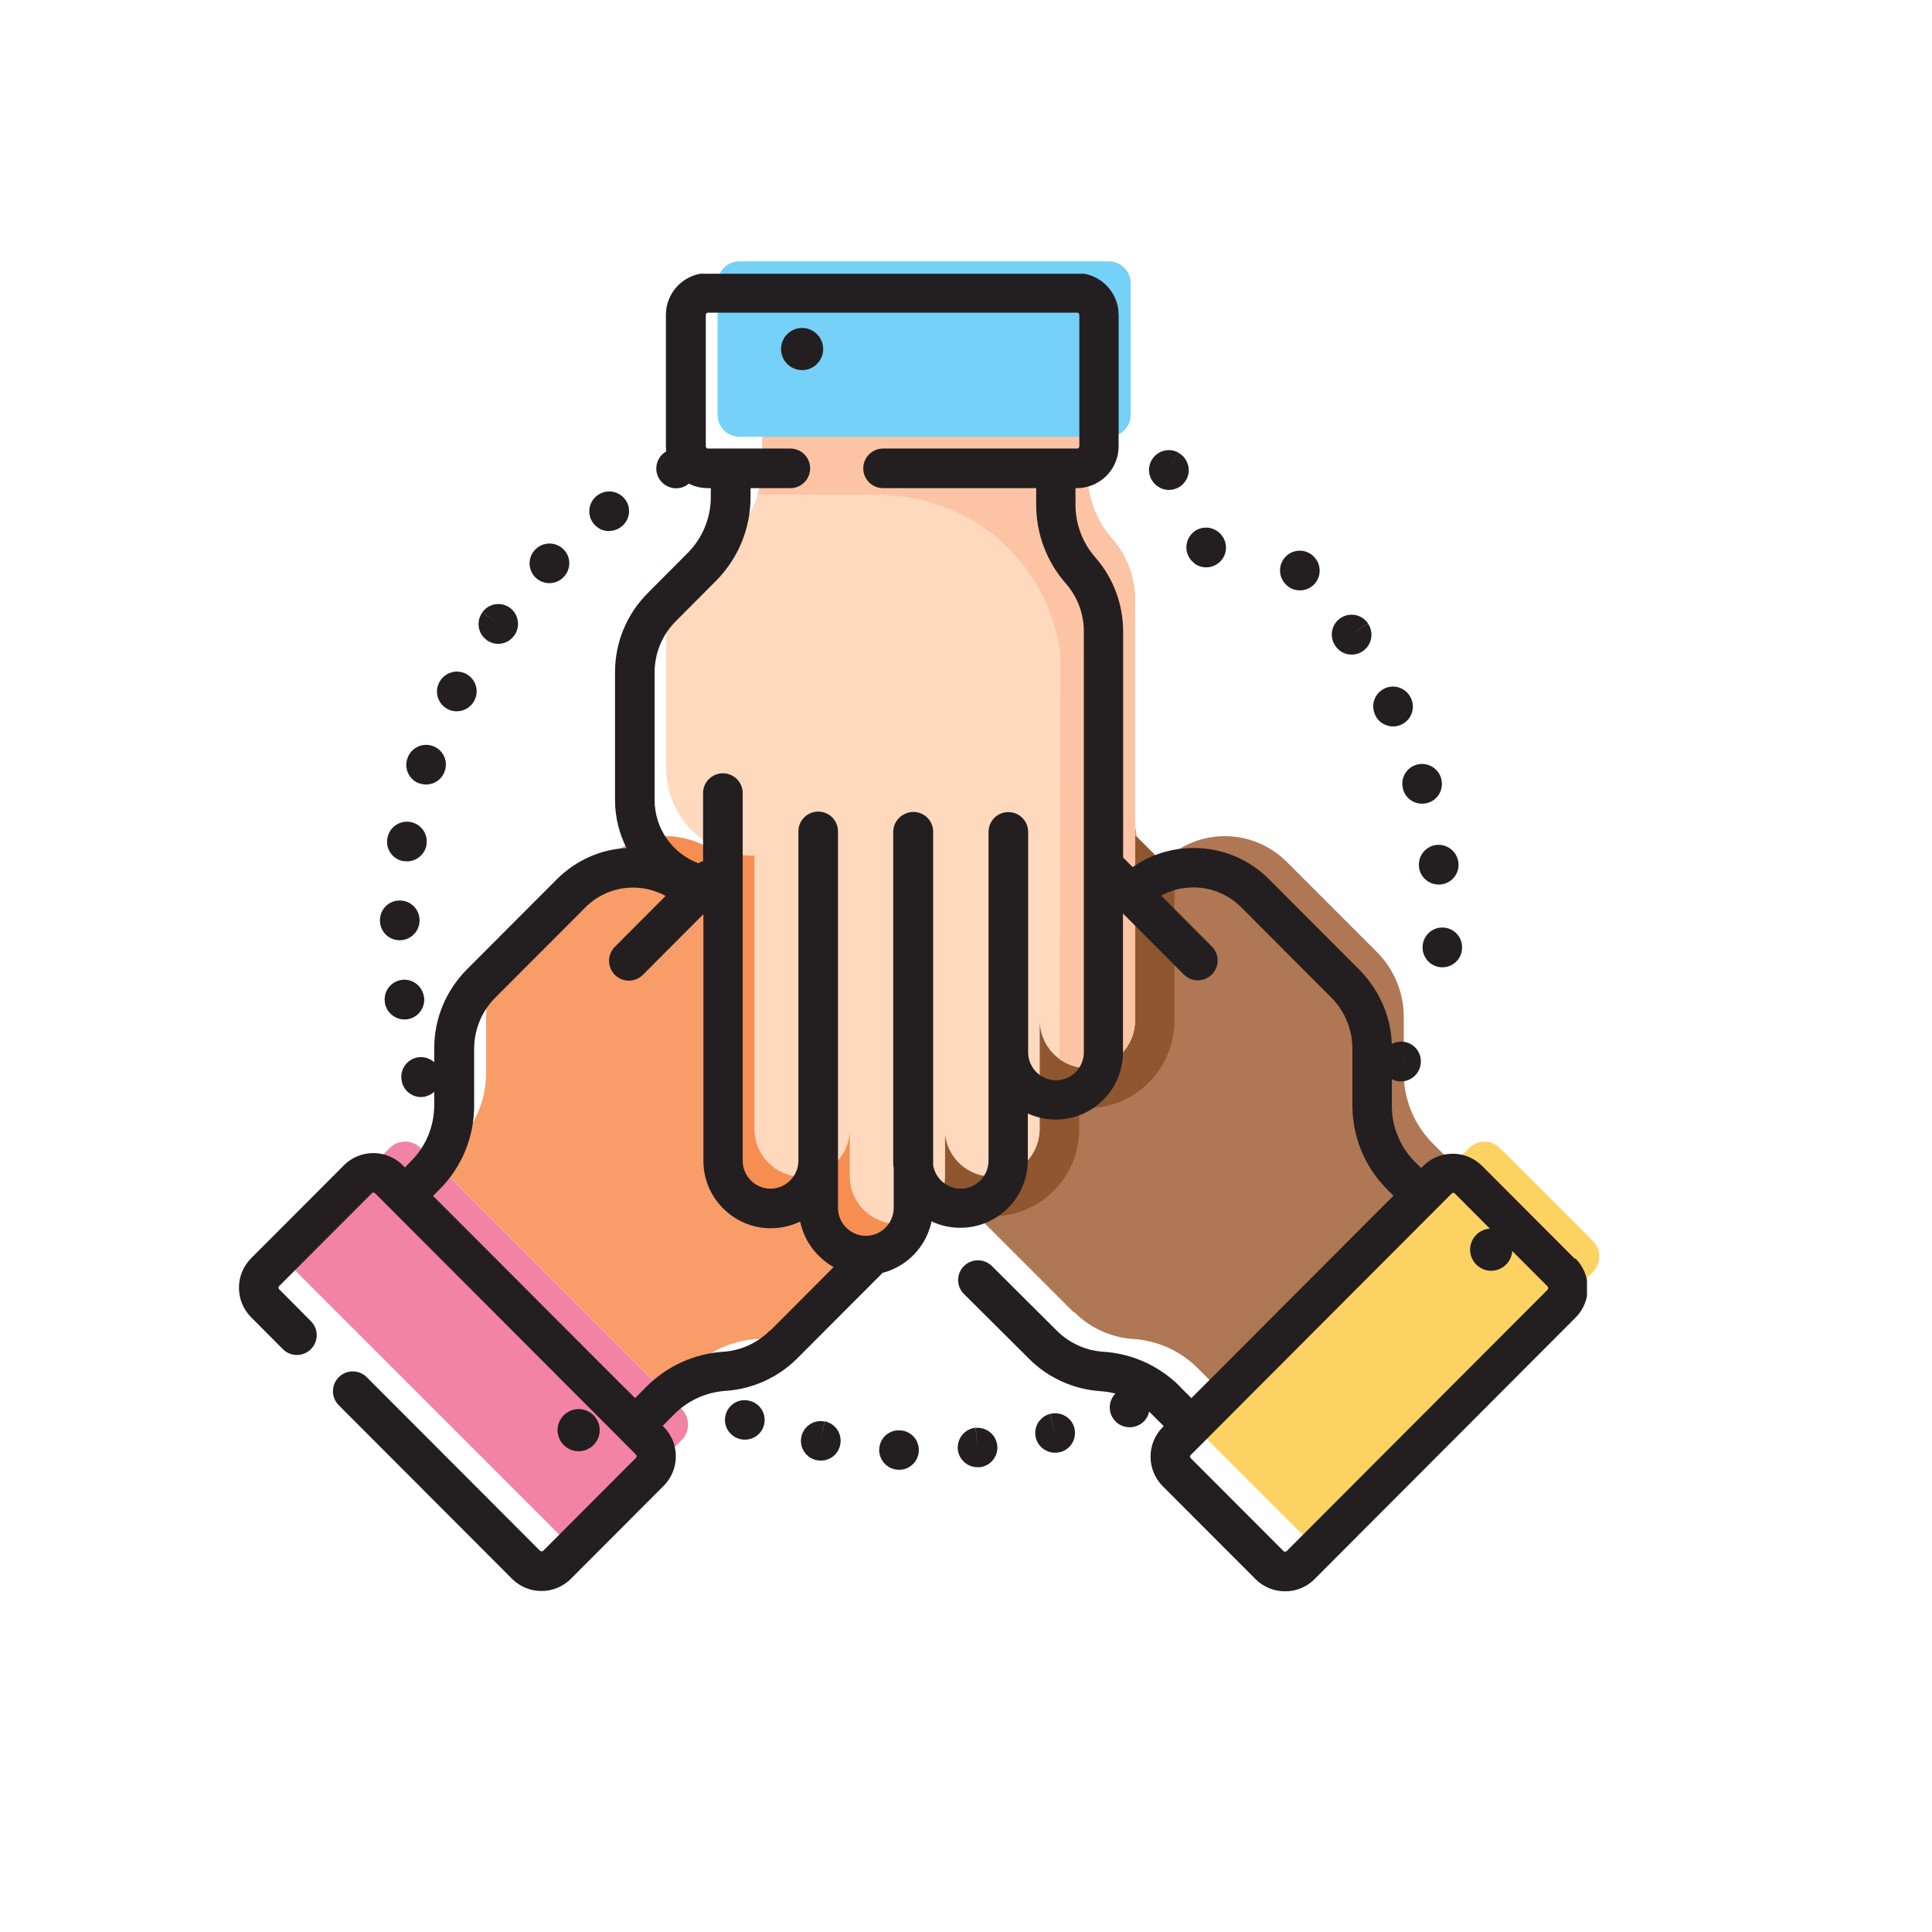 <?xml version="1.0" encoding="UTF-8"?>
<svg id="Layer_1" data-name="Layer 1" xmlns="http://www.w3.org/2000/svg" xmlns:xlink="http://www.w3.org/1999/xlink" viewBox="0 0 120 120">
  <defs>
    <style>
      .cls-1 {
        fill: #75d1f7;
      }

      .cls-2 {
        fill: #8f5630;
      }

      .cls-3 {
        fill: #fed9bd;
      }

      .cls-4 {
        fill: #fcc4a4;
      }

      .cls-5 {
        fill: #f89c68;
      }

      .cls-6 {
        fill: #f383a4;
      }

      .cls-7 {
        fill: #fcd362;
      }

      .cls-8 {
        clip-path: url(#clippath);
      }

      .cls-9 {
        fill: none;
      }

      .cls-10 {
        fill: #af7754;
      }

      .cls-11 {
        fill: #f68e51;
      }

      .cls-12 {
        fill: #231f20;
      }
    </style>
    <clipPath id="clippath">
      <rect class="cls-9" x="14.79" y="17" width="83.78" height="81.98"/>
    </clipPath>
  </defs>
  <path class="cls-10" d="M66.71,81.53l-18.48-18.48c-1.16-1.16-1.16-3.03,0-4.19,.46-.46,1.03-.73,1.62-.83,.9-.15,1.87,.13,2.57,.83l-4.76-4.76c-.58-.58-.87-1.34-.87-2.09,0-.16,.01-.32,.04-.47,.1-.59,.37-1.16,.83-1.62,.45-.45,1.01-.73,1.6-.82,.8-.13,1.64,.06,2.31,.58l-1.81-1.81c-.58-.58-.87-1.34-.87-2.1,0-.16,.01-.32,.04-.48,.1-.59,.37-1.16,.83-1.61,.46-.46,1.03-.73,1.62-.83,.9-.15,1.87,.13,2.57,.83l2.07,2.07c-.7-.7-.98-1.66-.83-2.57,.09-.59,.37-1.16,.83-1.62,1.16-1.15,3.03-1.15,4.19,0l12.01,12.01,.03-.05c.61-.61,1.33-1.04,2.09-1.3,1.89-.64,4.06-.2,5.57,1.3l5.6,5.6c1.08,1.08,1.68,2.53,1.68,4.05v3.5c0,1.64,.66,3.21,1.82,4.37l1.25,1.25-14.28,14.28-1.6-1.6c-1.06-1.06-2.47-1.7-3.97-1.8-1.39-.09-2.7-.68-3.68-1.67"/>
  <path class="cls-7" d="M75.03,87.52l16.21-16.21c.53-.54,1.4-.54,1.93,0l5.77,5.77c.53,.54,.53,1.4,0,1.93l-16.21,16.21c-.53,.53-1.4,.53-1.93,0l-5.77-5.77c-.54-.53-.54-1.4,0-1.93"/>
  <path class="cls-5" d="M50.66,81.53l18.48-18.48c1.16-1.16,1.16-3.03,0-4.19-.46-.46-1.03-.73-1.62-.83-.91-.15-1.87,.13-2.57,.83l4.76-4.76c.58-.58,.87-1.34,.87-2.09,0-.16-.01-.32-.04-.47-.1-.59-.37-1.16-.83-1.62-.45-.45-1.01-.73-1.6-.82-.8-.13-1.64,.06-2.31,.58l1.81-1.81c.58-.58,.87-1.34,.87-2.1,0-.16-.01-.32-.04-.48-.09-.59-.37-1.16-.82-1.61-.46-.46-1.03-.73-1.62-.83-.9-.15-1.87,.13-2.57,.83l-2.07,2.07c.7-.7,.98-1.66,.83-2.57-.09-.59-.37-1.16-.83-1.62-1.15-1.15-3.03-1.15-4.19,0l-12.01,12.01-.03-.05c-.61-.61-1.33-1.04-2.09-1.3-1.89-.64-4.06-.2-5.57,1.3l-5.6,5.6c-1.08,1.08-1.68,2.53-1.68,4.05v3.5c0,1.64-.66,3.21-1.82,4.37l-1.25,1.25,14.28,14.28,1.6-1.6c1.06-1.06,2.47-1.7,3.97-1.8,1.39-.09,2.7-.69,3.68-1.67"/>
  <path class="cls-6" d="M42.34,87.52l-16.21-16.21c-.54-.54-1.4-.54-1.93,0l-5.77,5.77c-.53,.53-.53,1.4,0,1.93l16.21,16.21c.53,.53,1.4,.53,1.93,0l5.77-5.77c.53-.53,.53-1.4,0-1.93"/>
  <path class="cls-3" d="M70.5,37.25v26.13c0,1.64-1.32,2.96-2.96,2.96-.65,0-1.24-.21-1.73-.56-.74-.54-1.23-1.41-1.23-2.4v6.73c0,.82-.33,1.56-.86,2.1-.11,.11-.23,.21-.36,.31-.49,.35-1.08,.56-1.73,.56s-1.23-.2-1.71-.55c-.66-.47-1.11-1.2-1.22-2.04v2.56c0,.82-.33,1.56-.87,2.1-.11,.11-.24,.22-.37,.31-.49,.35-1.08,.56-1.72,.56s-1.24-.21-1.73-.56c-.74-.54-1.23-1.41-1.23-2.4v-2.93c0,.99-.48,1.87-1.23,2.4-.49,.35-1.08,.56-1.73,.56-1.63,0-2.96-1.33-2.96-2.96v-16.98h-.06c-.86,.01-1.67-.19-2.4-.55-1.78-.89-3.01-2.73-3.01-4.86v-7.92c0-1.52,.6-2.98,1.68-4.06l2.47-2.48c1.16-1.16,1.81-2.73,1.81-4.37v-1.77h20.2v2.26c0,1.5,.55,2.95,1.54,4.08,.92,1.05,1.42,2.39,1.42,3.79"/>
  <path class="cls-11" d="M69.14,58.87c-.46-.46-1.03-.73-1.62-.83-.9-.15-1.87,.13-2.57,.83l4.76-4.76c.58-.58,.87-1.34,.87-2.09,0-.16-.01-.32-.04-.47-.09-.6-.37-1.16-.83-1.62-.45-.45-1.01-.73-1.6-.82-.8-.13-1.64,.06-2.31,.58l1.81-1.81c.58-.58,.87-1.34,.87-2.1,0-.16-.01-.32-.04-.48-.1-.59-.37-1.16-.83-1.61-.46-.46-1.03-.73-1.62-.83-.9-.15-1.87,.13-2.57,.83l-2.07,2.07c.7-.7,.98-1.66,.83-2.57-.09-.59-.37-1.16-.83-1.62-1.16-1.15-3.03-1.15-4.19,0l-12.01,12.01-.03-.05c-.61-.61-1.33-1.04-2.09-1.3-.91-.31-1.88-.36-2.81-.17,.75,1.13,1.8,2.08,3.08,2.71,.36,.17,.72,.32,1.09,.44v14.89c0,2.99,2.43,5.42,5.41,5.42,.36,0,.71-.04,1.06-.1,.39,.79,.96,1.48,1.68,2,.45,.33,.94,.58,1.46,.75l15.12-15.12c1.16-1.16,1.16-3.03,0-4.19"/>
  <path class="cls-2" d="M72.95,63.38v-10.45c-.25,.18-.5,.38-.72,.61l-.03,.05-12.01-12.01c-1.16-1.16-3.03-1.16-4.19,0-.46,.46-.73,1.03-.83,1.62-.15,.91,.13,1.87,.83,2.57l-2.07-2.07c-.7-.7-1.66-.98-2.57-.83-.6,.09-1.17,.37-1.62,.83-.45,.46-.73,1.02-.83,1.61-.03,.16-.04,.32-.04,.48,0,.76,.29,1.52,.87,2.1l1.81,1.81c-.67-.52-1.51-.72-2.31-.58-.59,.1-1.15,.37-1.6,.82-.46,.46-.73,1.03-.83,1.62-.03,.16-.04,.32-.04,.47,0,.76,.29,1.52,.87,2.09l4.76,4.76c-.7-.7-1.66-.98-2.57-.83-.59,.09-1.16,.37-1.62,.83-1.16,1.16-1.15,3.03,0,4.19l12.38,12.38c.33,.06,.67,.1,1.02,.1,1.15,0,2.24-.35,3.17-1.02,.24-.17,.46-.36,.66-.56,1.02-1.02,1.59-2.38,1.59-3.83v-1.33c.17,.01,.33,.02,.5,.02,2.98,0,5.41-2.43,5.41-5.42"/>
  <path class="cls-3" d="M70.5,37.25v26.13c0,1.64-1.32,2.96-2.96,2.96-.04,0-.09,0-.14,0-.59-.03-1.14-.23-1.59-.56,0,0,0,0,0,0-.74-.54-1.23-1.41-1.23-2.4v6.73c0,.82-.33,1.56-.86,2.1-.11,.11-.23,.21-.36,.31-.49,.35-1.08,.56-1.73,.56s-1.23-.2-1.71-.55c-.66-.47-1.11-1.2-1.22-2.04v2.56c0,.82-.33,1.56-.87,2.1-.11,.11-.24,.22-.37,.31-.49,.35-1.08,.56-1.72,.56s-1.24-.21-1.73-.56c-.74-.54-1.23-1.41-1.23-2.4v-2.93c0,.99-.48,1.87-1.23,2.4-.49,.35-1.08,.56-1.73,.56-1.63,0-2.96-1.33-2.96-2.96v-16.98h-.06c-.86,.01-1.67-.19-2.4-.55-1.78-.89-3.01-2.73-3.01-4.86v-7.92c0-1.52,.6-2.98,1.68-4.06l2.47-2.48c.72-.72,1.24-1.59,1.53-2.54,.18-.59,.28-1.21,.28-1.83v-1.77h20.2v2.26c0,.51,.05,1.04,.2,1.53,.23,.94,.69,1.81,1.34,2.55,.91,1.04,1.42,2.4,1.42,3.79"/>
  <path class="cls-4" d="M70.5,37.25v26.13c0,1.64-1.32,2.96-2.96,2.96-.04,0-.09,0-.14,0-.59-.03-1.14-.23-1.59-.56l.05-25.18c0-.15-.04-.39-.1-.7-1.13-5.5-5.77-9.18-11.39-9.18h-7.31c.18-.59,.28-1.21,.28-1.83v-1.77h20.2v2.26c0,.51,.05,1.04,.2,1.53,.23,.94,.69,1.81,1.34,2.55,.91,1.04,1.42,2.4,1.42,3.79"/>
  <path class="cls-1" d="M68.86,27.13h-22.92c-.76,0-1.37-.61-1.37-1.37v-8.16c0-.76,.61-1.37,1.37-1.37h22.92c.75,0,1.37,.61,1.37,1.37v8.16c0,.76-.61,1.37-1.37,1.37"/>
  <path class="cls-12" d="M51.22,88.29l-.25,1.2,.24-1.2c-.66-.13-1.31,.3-1.44,.97-.13,.66,.3,1.31,.97,1.44,0,0,.02,0,.02,0,.08,.01,.16,.02,.23,.02,.58,0,1.09-.41,1.2-1,.13-.67-.31-1.31-.97-1.44"/>
  <path class="cls-12" d="M60.6,88.68l.12,1.22-.13-1.22c-.67,.07-1.16,.67-1.1,1.35,.07,.63,.6,1.1,1.22,1.1,.04,0,.08,0,.13,0h.03c.67-.08,1.15-.69,1.07-1.36-.08-.67-.68-1.15-1.35-1.08"/>
  <path class="cls-12" d="M55.9,88.84h-.02c-.68-.03-1.24,.49-1.27,1.17-.03,.68,.5,1.25,1.18,1.28,.02,0,.04,0,.06,0,.65,0,1.19-.51,1.22-1.17,.03-.68-.49-1.25-1.17-1.28"/>
  <path class="cls-12" d="M46.68,87.04h-.02c-.64-.23-1.33,.1-1.56,.74-.23,.64,.11,1.34,.75,1.57,.14,.05,.28,.07,.42,.07,.5,0,.98-.31,1.15-.81,.23-.64-.1-1.34-.74-1.57"/>
  <path class="cls-12" d="M65.23,87.82l.3,1.19-.31-1.19c-.66,.17-1.05,.84-.88,1.49,.14,.55,.64,.92,1.19,.92,.1,0,.21-.01,.31-.04,0,0,.03,0,.03,0,.65-.18,1.03-.85,.86-1.5-.17-.65-.85-1.04-1.5-.87"/>
  <path class="cls-12" d="M69.67,86.28l.49,1.13-.49-1.12c-.62,.27-.91,.99-.64,1.62,.2,.46,.65,.74,1.13,.74,.16,0,.33-.03,.49-.1,0,0,.03,0,.03-.01,.62-.28,.89-1,.61-1.61-.28-.62-1-.89-1.62-.62"/>
  <path class="cls-12" d="M42,30.33c.2,0,.4-.05,.58-.15,.6-.32,.82-1.06,.5-1.66-.32-.6-1.06-.82-1.66-.5h-.01c-.6,.33-.82,1.07-.5,1.66,.22,.41,.65,.65,1.09,.65"/>
  <path class="cls-12" d="M27.8,44.04c.18,.1,.38,.14,.57,.14,.44,0,.87-.24,1.09-.66l.02-.04c.3-.61,.05-1.34-.56-1.64-.6-.3-1.33-.05-1.64,.55-.31,.6-.08,1.34,.52,1.65"/>
  <path class="cls-12" d="M26.07,48.66c.13,.04,.26,.07,.39,.07,.51,0,.99-.32,1.16-.83l.02-.05c.2-.65-.16-1.33-.81-1.53-.64-.2-1.33,.16-1.53,.8-.22,.64,.13,1.34,.77,1.55"/>
  <path class="cls-12" d="M30.22,39.75c.22,.16,.47,.24,.72,.24,.38,0,.75-.17,.99-.51l.02-.02c.39-.55,.26-1.32-.28-1.71-.55-.4-1.32-.27-1.71,.28l.99,.73-.99-.72c-.4,.55-.28,1.32,.27,1.71"/>
  <path class="cls-12" d="M37.83,32.98c.26,0,.52-.08,.74-.25,.55-.4,.67-1.17,.26-1.71s-1.17-.66-1.71-.26l-.03,.02c-.54,.41-.65,1.18-.24,1.72,.24,.32,.61,.49,.98,.49"/>
  <path class="cls-12" d="M24.98,67.27c.16,.53,.65,.87,1.17,.87,.12,0,.24-.02,.36-.06,.64-.2,1.01-.88,.82-1.53-.19-.64-.85-1.02-1.5-.85-.65,.18-1.04,.85-.86,1.51,0,.01,.01,.04,.02,.05"/>
  <path class="cls-12" d="M34.12,36.22c.32,0,.64-.12,.88-.37,.48-.48,.48-1.26,0-1.73-.48-.48-1.26-.48-1.74,0l-.02,.02c-.47,.48-.46,1.26,.02,1.73,.24,.23,.55,.35,.86,.35"/>
  <path class="cls-12" d="M26.33,61.92c-.09-.67-.7-1.14-1.36-1.06-.67,.08-1.15,.69-1.07,1.36v.05c.1,.61,.62,1.05,1.22,1.05,.06,0,.12,0,.18-.01,.67-.1,1.13-.72,1.04-1.39"/>
  <path class="cls-12" d="M24.79,58.4s.02,0,.04,0c.66,0,1.21-.53,1.23-1.19v-.05c0-.68-.55-1.23-1.23-1.23s-1.22,.54-1.23,1.21c-.02,.68,.51,1.24,1.19,1.26"/>
  <path class="cls-12" d="M25.06,53.48c.07,.01,.15,.02,.22,.02,.58,0,1.1-.42,1.21-1.01,0-.02,0-.04,0-.05,.1-.67-.36-1.29-1.04-1.39-.66-.1-1.28,.36-1.39,1.02-.12,.67,.33,1.3,.99,1.42"/>
  <path class="cls-12" d="M82.95,40.13c.24,.35,.62,.53,1.01,.53,.24,0,.48-.07,.69-.22,.56-.38,.7-1.15,.32-1.71l-1.02,.68,1.02-.69c-.38-.56-1.14-.71-1.71-.33-.56,.38-.71,1.14-.33,1.71l.02,.02Z"/>
  <path class="cls-12" d="M89.22,52.48c-.67,.08-1.16,.68-1.08,1.36v.05c.09,.61,.62,1.05,1.22,1.05,.06,0,.12,0,.18-.01,.67-.1,1.13-.71,1.04-1.37-.08-.67-.69-1.15-1.36-1.08"/>
  <path class="cls-12" d="M87.15,49.02v.02c.16,.54,.65,.88,1.18,.88,.11,0,.23-.02,.35-.05,.65-.19,1.02-.87,.83-1.52v-.02c-.2-.65-.88-1.02-1.53-.83-.65,.19-1.02,.87-.83,1.52"/>
  <path class="cls-12" d="M85.42,44.43c.21,.44,.65,.69,1.11,.69,.18,0,.36-.04,.54-.13,.61-.3,.86-1.03,.56-1.64l-1.11,.52,1.11-.52c-.29-.61-1.02-.88-1.63-.59-.61,.29-.88,1.02-.59,1.63l.02,.04Z"/>
  <path class="cls-12" d="M79.86,36.3c.24,.25,.56,.37,.88,.37s.62-.12,.86-.35c.48-.47,.49-1.24,.03-1.72-.46-.5-1.24-.53-1.73-.07-.5,.46-.53,1.24-.07,1.73l.04,.04Z"/>
  <path class="cls-12" d="M89.62,57.61c-.67-.02-1.24,.51-1.26,1.19-.03,.67,.49,1.24,1.16,1.28,.02,0,.05,0,.07,0,.65,0,1.19-.51,1.22-1.16v-.05c.02-.68-.51-1.24-1.19-1.26"/>
  <path class="cls-12" d="M72.01,30.27l.03,.02c.18,.1,.38,.14,.57,.14,.44,0,.86-.24,1.08-.65,.32-.59,.09-1.34-.5-1.66l-.59,1.07,.59-1.08c-.59-.33-1.34-.11-1.67,.49-.33,.59-.11,1.34,.49,1.67"/>
  <g class="cls-8">
    <path class="cls-12" d="M74.16,34.97l.02,.02c.22,.17,.48,.25,.74,.25,.37,0,.74-.17,.98-.49,.41-.54,.3-1.31-.24-1.72h0c-.54-.42-1.31-.32-1.72,.22-.41,.54-.31,1.31,.23,1.72"/>
    <path class="cls-12" d="M97.82,78.19l-5.76-5.77c-.49-.49-1.14-.76-1.83-.76s-1.35,.27-1.83,.76l-.13,.13-.38-.38c-.47-.47-.83-1.01-1.07-1.61-.02-.08-.05-.16-.09-.23-.19-.53-.28-1.09-.28-1.67v-1.63c.11,.06,.23,.1,.36,.12,.07,.01,.14,.02,.21,.02,.58,0,1.1-.42,1.21-1.01,.13-.66-.3-1.31-.96-1.44-.29-.06-.58,0-.82,.12-.07-1.74-.79-3.37-2.03-4.62l-5.59-5.6c-1.25-1.26-2.92-1.95-4.7-1.95-1.37,0-2.68,.42-3.78,1.19l-.59-.6v-14.04c0-1.69-.61-3.33-1.73-4.6-.79-.9-1.23-2.07-1.23-3.27v-1.03h.08c1.43,0,2.6-1.16,2.6-2.6v-8.16c0-1.43-1.16-2.6-2.6-2.6h-22.92c-1.43,0-2.6,1.16-2.6,2.6v8.16c0,1.43,1.16,2.6,2.6,2.6h.19v.54c0,1.32-.52,2.57-1.45,3.5l-2.47,2.48c-1.31,1.32-2.03,3.06-2.03,4.92v7.92c0,1.08,.26,2.09,.71,2.99-1.63,.09-3.14,.77-4.31,1.93l-5.59,5.6c-1.31,1.32-2.04,3.06-2.04,4.92v3.51c0,1.32-.51,2.57-1.45,3.5l-.37,.38s0,0,0,0l-.13-.13c-.49-.49-1.14-.76-1.83-.76s-1.35,.27-1.83,.76l-5.76,5.77c-1.01,1.01-1.01,2.66,0,3.67l1.97,1.98c.48,.48,1.26,.48,1.74,0,.48-.48,.48-1.26,0-1.74l-1.97-1.98c-.06-.06-.06-.15,0-.2l5.76-5.77c.05-.05,.14-.05,.19,0l1,1,13.68,13.7,1.53,1.54c.06,.05,.06,.15,0,.2l-5.76,5.77c-.05,.05-.14,.05-.2,0l-10.76-10.78c-.48-.48-1.26-.48-1.74,0-.48,.48-.48,1.26,0,1.74l10.76,10.78c.49,.49,1.14,.76,1.83,.76s1.34-.27,1.83-.76l5.76-5.77c1.01-1.01,1.01-2.66,0-3.67l-.06-.06,.73-.73c.85-.85,1.98-1.36,3.17-1.44,1.69-.11,3.27-.83,4.47-2.03l5.29-5.3c1.53-.4,2.72-1.64,3.04-3.2,.54,.26,1.15,.4,1.79,.4,2.31,0,4.19-1.88,4.19-4.19v-2.91c.53,.24,1.12,.38,1.73,.38,2.31,0,4.18-1.88,4.18-4.19v-8.61l3.78,3.79c.24,.24,.56,.36,.87,.36s.63-.12,.87-.36c.48-.48,.48-1.26,0-1.74l-3.15-3.16c.61-.34,1.3-.51,2.01-.51,1.12,0,2.17,.44,2.96,1.23l5.59,5.6c.85,.85,1.32,1.99,1.32,3.19v3.51c0,1.98,.77,3.84,2.17,5.24l.38,.38-1.78,1.78-10.77,10.79-.6-.6s-.01-.01-.02-.02l-.1-.11c-1.27-1.27-2.96-2.04-4.75-2.15-1.09-.07-2.12-.54-2.89-1.31l-4.03-4.01c-.48-.48-1.26-.48-1.74,0-.48,.48-.48,1.26,0,1.73l4.03,4.01c1.19,1.2,2.78,1.92,4.47,2.03,1.2,.08,2.33,.59,3.18,1.44l.06,.06s.07,.07,.1,.1l.57,.57-.06,.06c-1.01,1.01-1.01,2.66,0,3.67l5.76,5.77c.49,.49,1.14,.76,1.84,.76s1.35-.27,1.83-.76l16.21-16.24c1.01-1.01,1.01-2.66,0-3.67m-10.57-12.2h-.02s-.22-.05-.22-.05l.25,.05Zm-39.48,16.68c-.77,.77-1.8,1.24-2.89,1.31-1.79,.12-3.48,.88-4.75,2.15l-.72,.73-.65-.65s-.02-.02-.03-.02l-11.87-11.89,.38-.38c1.4-1.4,2.17-3.26,2.17-5.24v-3.51c0-1.2,.47-2.34,1.32-3.19l5.59-5.6c.79-.79,1.84-1.23,2.96-1.23,.72,0,1.4,.18,2.02,.52l-3.15,3.16c-.48,.48-.48,1.26,0,1.74,.24,.24,.55,.36,.87,.36s.63-.12,.87-.36l3.76-3.77v15.32c0,2.31,1.88,4.19,4.19,4.19,.65,0,1.27-.15,1.82-.42,.25,1.22,1.03,2.24,2.08,2.83l-3.95,3.96Zm19.51-17.29c0,.96-.78,1.74-1.73,1.74s-1.73-.78-1.73-1.74v-13.69c0-.68-.55-1.23-1.23-1.23s-1.23,.55-1.23,1.23v20.42c0,.96-.78,1.74-1.73,1.74-.86,0-1.57-.63-1.71-1.45v-20.72c0-.68-.55-1.23-1.23-1.23-.22,0-.42,.06-.6,.16-.39,.21-.65,.61-.65,1.08v20.42c0,.16,0,.31,.03,.46v2.47c0,.96-.78,1.74-1.73,1.74s-1.73-.78-1.73-1.74v-23.38c0-.68-.55-1.23-1.23-1.23s-1.23,.55-1.23,1.23v20.45c0,.96-.78,1.74-1.73,1.74s-1.73-.78-1.73-1.74v-22.83c0-.68-.55-1.23-1.23-1.23s-1.23,.55-1.23,1.23v4.22c-.1,.03-.2,.08-.29,.14-1.59-.6-2.72-2.13-2.72-3.93v-7.92c0-1.2,.47-2.34,1.32-3.19l2.47-2.48c1.4-1.4,2.17-3.26,2.17-5.24v-.54h2.47c.68,0,1.23-.55,1.23-1.23s-.55-1.23-1.23-1.23h-5.11c-.08,0-.14-.06-.14-.14v-8.16c0-.08,.06-.14,.14-.14h22.92c.08,0,.14,.06,.14,.14v8.16c0,.08-.06,.14-.14,.14h-12.05c-.68,0-1.23,.55-1.23,1.23s.55,1.23,1.23,1.23h9.51v1.03c0,1.8,.65,3.54,1.84,4.89,.72,.82,1.12,1.88,1.12,2.98v26.13Zm28.81,14.74l-16.21,16.24s-.06,.04-.1,.04-.07-.01-.1-.04l-5.76-5.77c-.06-.05-.06-.15,0-.2l.93-.93h0s9.41-9.43,9.41-9.43l5.87-5.88c.05-.05,.14-.05,.19,0l5.76,5.77c.06,.06,.06,.15,0,.2"/>
  </g>
  <path class="cls-12" d="M49.82,20.37c-.72,0-1.31,.59-1.31,1.31s.59,1.31,1.31,1.31,1.31-.59,1.31-1.31-.59-1.31-1.31-1.31"/>
  <path class="cls-12" d="M92.62,76.31c-.72,0-1.31,.59-1.31,1.31s.59,1.31,1.31,1.31,1.31-.59,1.31-1.31-.59-1.31-1.31-1.31"/>
  <path class="cls-12" d="M37.25,88.83c0-.72-.59-1.31-1.31-1.31s-1.31,.59-1.31,1.31,.59,1.31,1.31,1.31,1.31-.59,1.31-1.31"/>
</svg>